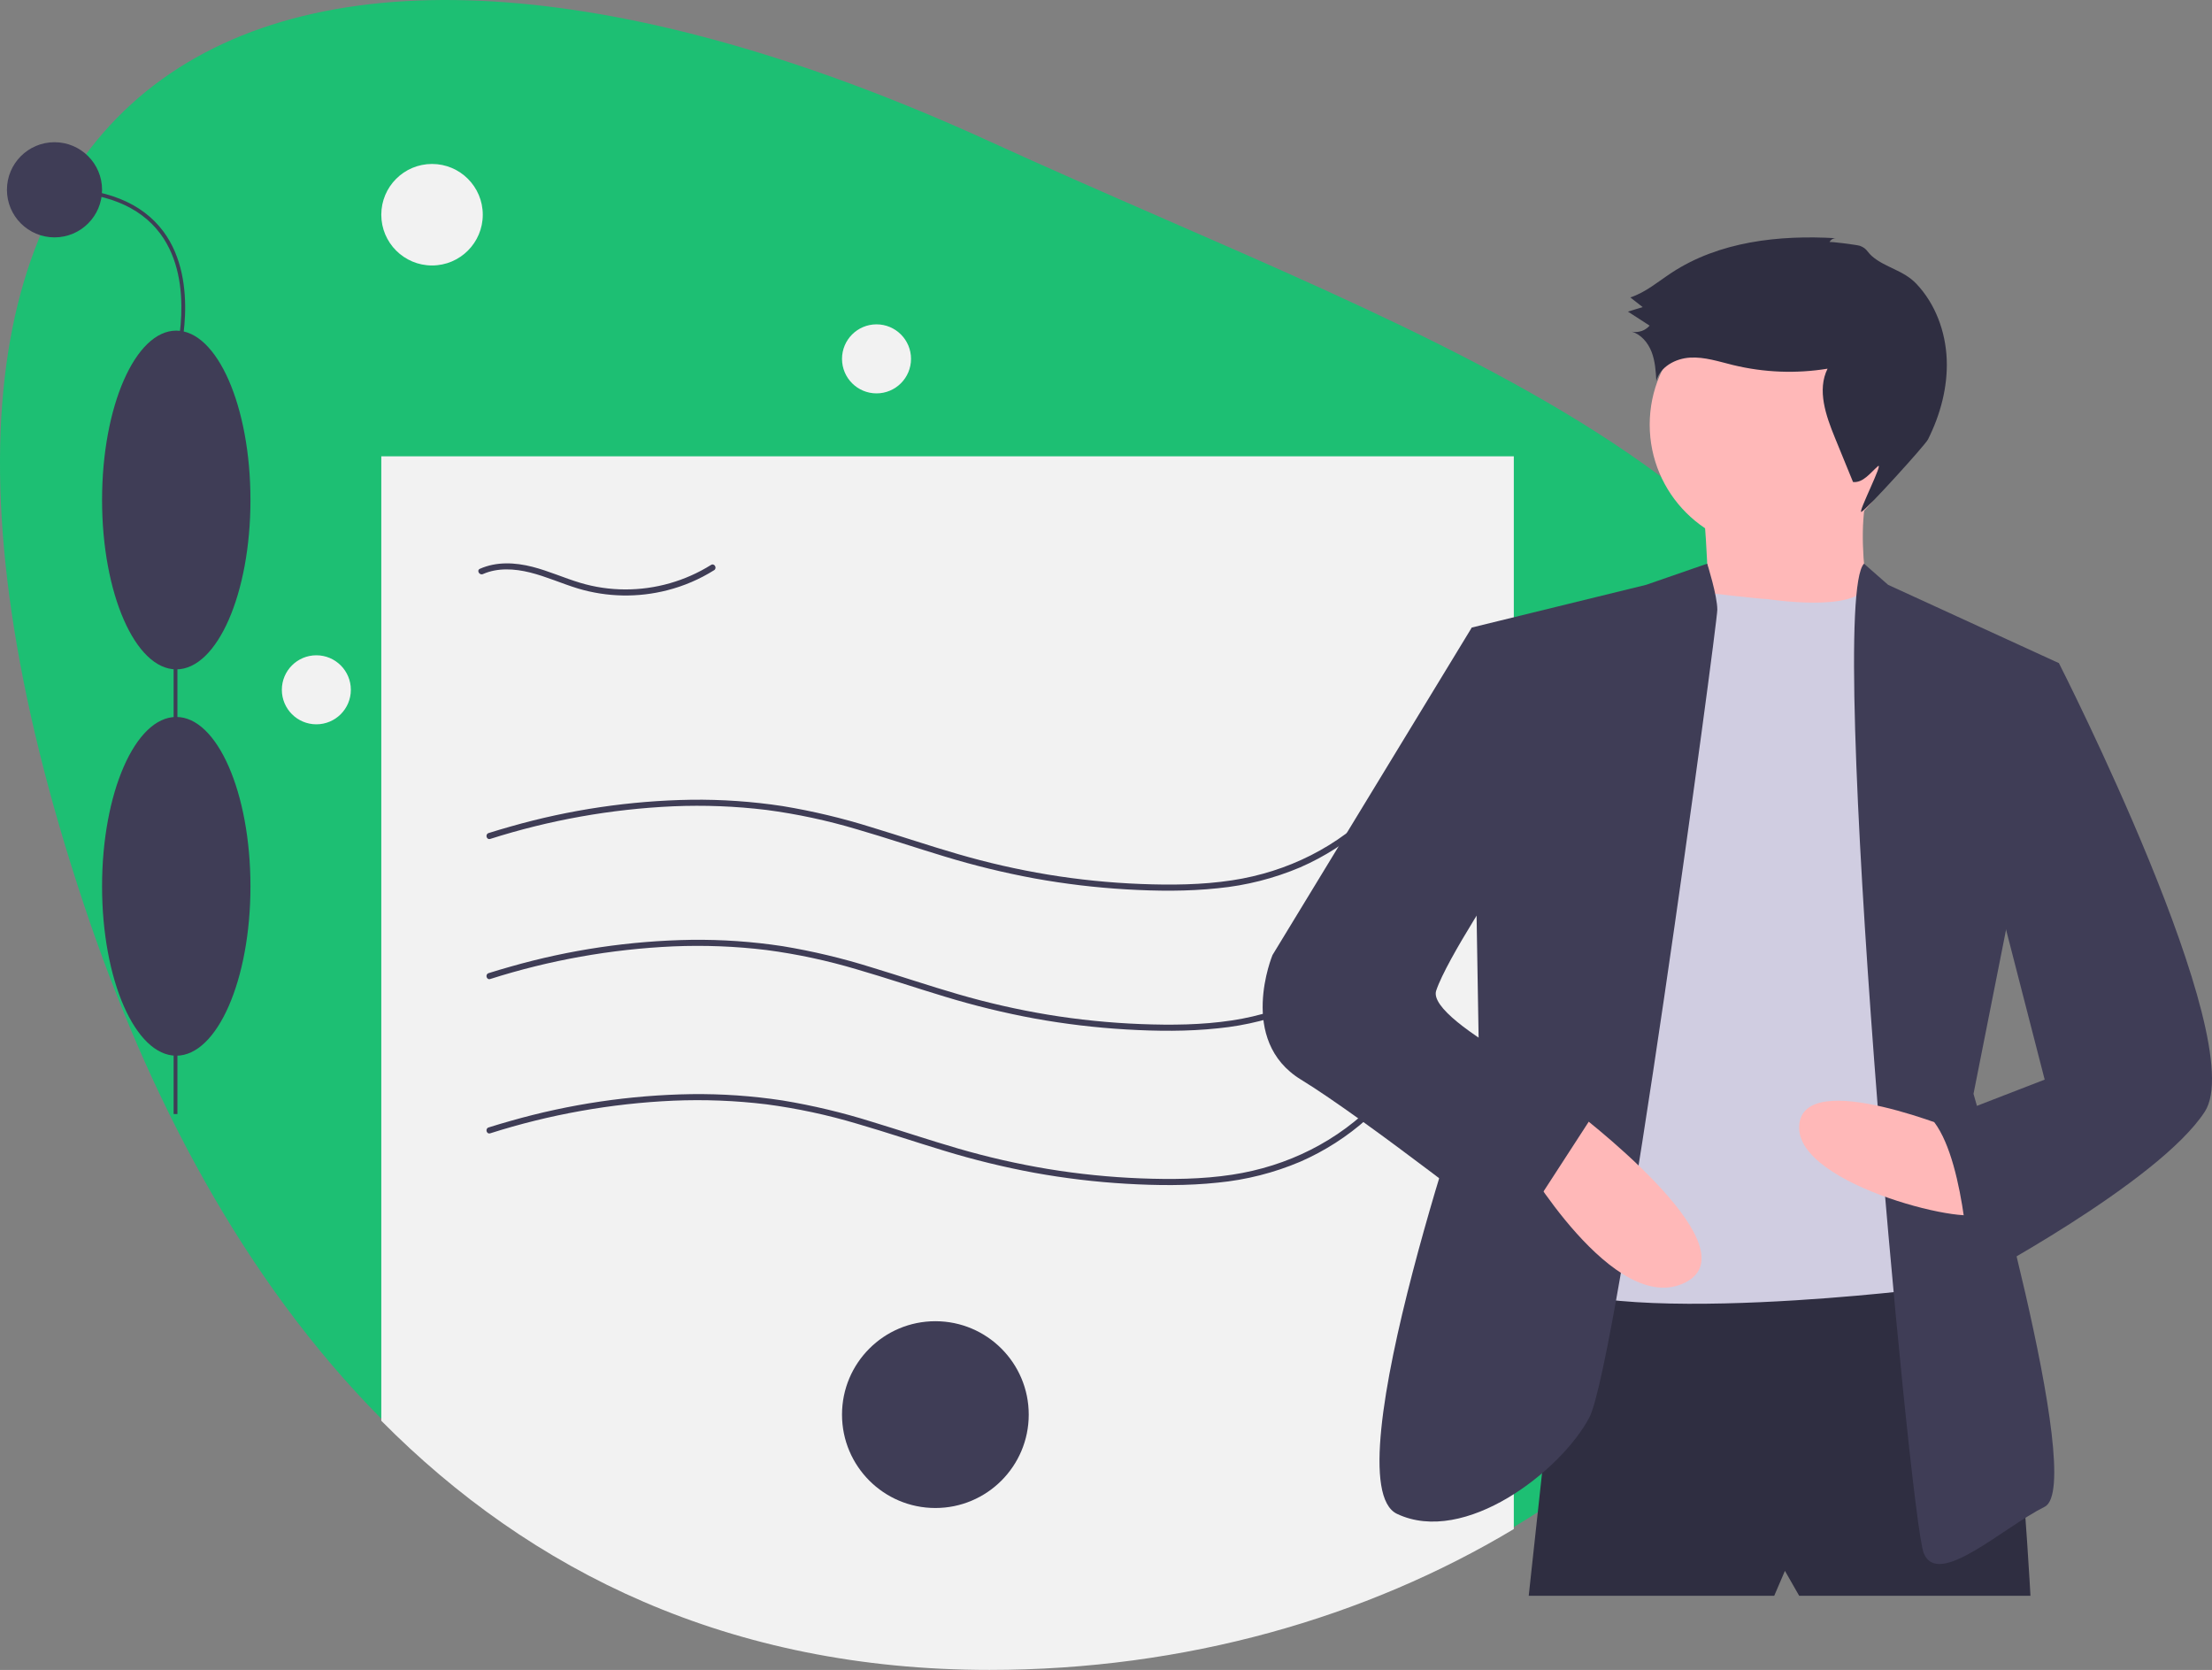 <svg width="420" height="317" viewBox="0 0 420 317" fill="none" xmlns="http://www.w3.org/2000/svg">
<rect x="0" y="0" width="420" height="317" fill="#808080" stroke="none"/>
<g clip-path="url(#clip0_600_2584)">
<path d="M359.832 171.725C359.832 220.482 331.25 263.617 287.433 289.875C259.34 306.713 224.981 316.615 187.881 316.615C138.458 316.615 100.757 297.934 72.398 269.317C46.258 242.948 28.057 208.134 15.93 171.725C-38.211 9.164 52.231 -35.185 187.881 26.835C274.25 66.327 359.832 91.706 359.832 171.725Z" fill="#1DBF73"/>
<path d="M287.433 86.623V290.26C259.34 307.099 224.98 317 187.881 317C138.457 317 100.757 298.319 72.397 269.703V86.623H287.433Z" fill="#F2F2F2"/>
<path d="M93.08 185.847C104.339 182.265 116.021 180.182 127.823 179.652C133.738 179.4 139.662 179.632 145.539 180.345C151.359 181.115 157.108 182.346 162.733 184.027C168.29 185.636 173.77 187.495 179.309 189.165C184.935 190.884 190.655 192.28 196.441 193.346C202.196 194.388 208.009 195.081 213.848 195.421C219.629 195.757 225.468 195.823 231.233 195.207C236.618 194.688 241.893 193.351 246.875 191.241C251.522 189.213 255.816 186.459 259.596 183.081C260.54 182.239 261.448 181.359 262.32 180.443C262.834 179.905 262.018 179.086 261.502 179.625C254.132 187.33 244.445 192.108 233.938 193.703C228.214 194.572 222.381 194.623 216.606 194.399C210.703 194.171 204.819 193.576 198.989 192.618C193.23 191.663 187.533 190.366 181.927 188.734C176.421 187.139 170.99 185.3 165.503 183.641C159.968 181.903 154.318 180.557 148.594 179.612C142.853 178.738 137.051 178.335 131.245 178.408C119.643 178.593 108.116 180.301 96.958 183.486C95.556 183.879 94.161 184.295 92.773 184.732C92.065 184.954 92.367 186.07 93.08 185.847H93.08Z" fill="#3F3D56"/>
<path d="M93.08 215.138C104.339 211.556 116.021 209.473 127.823 208.943C133.738 208.691 139.662 208.923 145.539 209.636C151.359 210.406 157.108 211.637 162.733 213.317C168.29 214.927 173.77 216.786 179.309 218.456C184.935 220.175 190.655 221.571 196.441 222.637C202.196 223.679 208.009 224.372 213.848 224.712C219.629 225.048 225.468 225.114 231.233 224.498C236.618 223.979 241.893 222.642 246.875 220.532C251.522 218.504 255.816 215.75 259.596 212.372C260.54 211.53 261.448 210.65 262.32 209.734C262.834 209.196 262.018 208.377 261.502 208.916C254.132 216.621 244.445 221.399 233.938 222.994C228.214 223.863 222.381 223.914 216.606 223.69C210.703 223.462 204.819 222.867 198.989 221.909C193.23 220.954 187.533 219.657 181.927 218.025C176.421 216.43 170.99 214.591 165.503 212.932C159.968 211.194 154.318 209.848 148.594 208.903C142.853 208.029 137.051 207.626 131.245 207.699C119.643 207.884 108.116 209.592 96.958 212.777C95.556 213.17 94.161 213.586 92.773 214.023C92.065 214.244 92.367 215.361 93.08 215.138H93.08Z" fill="#3F3D56"/>
<path d="M93.08 159.254C104.339 155.672 116.021 153.589 127.823 153.059C133.738 152.807 139.662 153.039 145.539 153.752C151.359 154.522 157.108 155.753 162.733 157.433C168.29 159.043 173.77 160.902 179.309 162.572C184.935 164.291 190.655 165.687 196.441 166.753C202.196 167.795 208.009 168.488 213.848 168.828C219.629 169.164 225.468 169.23 231.233 168.614C236.618 168.095 241.893 166.758 246.875 164.648C251.522 162.62 255.816 159.866 259.596 156.488C260.54 155.646 261.448 154.766 262.32 153.85C262.834 153.312 262.018 152.493 261.502 153.032C254.132 160.737 244.445 165.515 233.938 167.11C228.214 167.979 222.381 168.03 216.606 167.806C210.703 167.578 204.819 166.983 198.989 166.025C193.23 165.07 187.533 163.773 181.927 162.141C176.421 160.546 170.99 158.707 165.503 157.048C159.968 155.31 154.318 153.964 148.594 153.019C142.853 152.145 137.051 151.742 131.245 151.815C119.643 152 108.116 153.708 96.958 156.893C95.556 157.286 94.161 157.702 92.773 158.139C92.065 158.36 92.367 159.477 93.08 159.254H93.08Z" fill="#3F3D56"/>
<path d="M91.703 108.974C94.5 107.734 97.705 107.95 100.608 108.669C103.738 109.444 106.685 110.791 109.767 111.723C115.282 113.367 121.141 113.478 126.714 112.045C129.852 111.244 132.846 109.961 135.59 108.24C136.218 107.845 135.639 106.844 135.006 107.241C130.116 110.295 124.463 111.907 118.698 111.891C115.806 111.887 112.931 111.464 110.161 110.634C107.102 109.717 104.178 108.385 101.079 107.595C97.796 106.759 94.275 106.577 91.12 107.975C90.441 108.276 91.028 109.273 91.703 108.974Z" fill="#3F3D56"/>
<path d="M177.603 286.264C187.393 286.264 195.33 278.326 195.33 268.535C195.33 258.744 187.393 250.806 177.603 250.806C167.813 250.806 159.876 258.744 159.876 268.535C159.876 278.326 167.813 286.264 177.603 286.264Z" fill="#3F3D56"/>
<path d="M82.032 50.395C87.353 50.395 91.666 46.081 91.666 40.759C91.666 35.438 87.353 31.124 82.032 31.124C76.711 31.124 72.397 35.438 72.397 40.759C72.397 46.081 76.711 50.395 82.032 50.395Z" fill="#F2F2F2"/>
<path d="M166.427 74.675C170.045 74.675 172.979 71.742 172.979 68.123C172.979 64.505 170.045 61.571 166.427 61.571C162.809 61.571 159.876 64.505 159.876 68.123C159.876 71.742 162.809 74.675 166.427 74.675Z" fill="#F2F2F2"/>
<path d="M60.066 137.497C63.684 137.497 66.617 134.563 66.617 130.945C66.617 127.326 63.684 124.393 60.066 124.393C56.448 124.393 53.515 127.326 53.515 130.945C53.515 134.563 56.448 137.497 60.066 137.497Z" fill="#F2F2F2"/>
<path d="M33.689 82.271H32.967V211.476H33.689V82.271Z" fill="#3F3D56"/>
<path d="M33.468 200.403C41.248 200.403 47.556 186.008 47.556 168.251C47.556 150.494 41.248 136.099 33.468 136.099C25.687 136.099 19.38 150.494 19.38 168.251C19.38 186.008 25.687 200.403 33.468 200.403Z" fill="#3F3D56"/>
<path d="M33.468 127.067C41.248 127.067 47.556 112.672 47.556 94.915C47.556 77.158 41.248 62.763 33.468 62.763C25.687 62.763 19.38 77.158 19.38 94.915C19.38 112.672 25.687 127.067 33.468 127.067Z" fill="#3F3D56"/>
<path d="M33.813 68.646L33.121 68.439C33.165 68.293 37.412 53.737 30.438 44.366C26.499 39.074 19.74 36.39 10.349 36.39V35.668C19.983 35.668 26.937 38.45 31.02 43.938C38.209 53.602 33.858 68.497 33.813 68.646Z" fill="#3F3D56"/>
<path d="M10.349 45.061C15.336 45.061 19.38 41.017 19.38 36.029C19.38 31.041 15.336 26.997 10.349 26.997C5.362 26.997 1.318 31.041 1.318 36.029C1.318 41.017 5.362 45.061 10.349 45.061Z" fill="#3F3D56"/>
<path d="M297.019 240.755L290.263 302.921H336.882L338.909 298.191L341.612 302.921H385.529C385.529 302.921 382.151 238.728 376.07 236.701C369.989 234.674 297.019 240.755 297.019 240.755Z" fill="#2F2E41"/>
<path d="M336.883 104.261C349.943 104.261 360.531 93.672 360.531 80.611C360.531 67.549 349.943 56.961 336.883 56.961C323.823 56.961 313.235 67.549 313.235 80.611C313.235 93.672 323.823 104.261 336.883 104.261Z" fill="#FFB8B8"/>
<path d="M323.368 95.476C323.368 95.476 325.395 117.099 323.368 118.451C321.341 119.802 355.799 119.126 355.799 119.126C355.799 119.126 351.07 99.531 355.799 90.071L323.368 95.476Z" fill="#FFB8B8"/>
<path d="M335.532 113.721C335.532 113.721 352.917 116.429 354.359 111.02L363.233 123.181L363.909 244.809C363.909 244.809 291.615 253.594 288.912 239.404C286.21 225.214 316.614 113.045 316.614 113.045L324.268 112.549C324.268 112.549 334.181 113.721 335.532 113.721Z" fill="#D0CDE1"/>
<path d="M324.152 107L312.559 111.018L279.452 119.126L280.803 200.212C280.803 200.212 252.426 281.298 265.263 287.38C278.101 293.461 296.343 279.271 301.748 269.135C307.153 258.999 326.072 118.451 326.072 115.748C326.072 113.045 324.152 107 324.152 107Z" fill="#3F3D56"/>
<path d="M353.923 107L358.501 111.018L390.933 125.883L374.717 207.645C374.717 207.645 396.338 281.974 388.23 286.028C380.122 290.082 367.961 301.57 365.258 294.812C362.555 288.055 346.641 114.47 353.923 107Z" fill="#3F3D56"/>
<path d="M372.691 215.078C372.691 215.078 342.287 202.239 341.611 213.727C340.936 225.214 376.069 233.322 376.069 229.944C376.069 226.565 372.691 215.078 372.691 215.078Z" fill="#FFB8B8"/>
<path d="M298.37 210.348C298.37 210.348 333.504 236.701 319.991 243.458C306.478 250.215 288.911 219.808 288.911 219.808L298.37 210.348Z" fill="#FFB8B8"/>
<path d="M347.381 45.967C347.492 45.732 347.671 45.535 347.894 45.403C348.118 45.27 348.376 45.207 348.636 45.222C337.809 44.574 326.406 45.836 317.349 51.803C314.812 53.474 312.443 55.517 309.555 56.459L311.899 58.297L309.099 59.151L313.22 61.816C312.804 62.289 312.27 62.644 311.673 62.844C311.075 63.044 310.435 63.082 309.818 62.956C311.609 63.479 312.928 65.073 313.598 66.815C314.268 68.557 314.388 70.454 314.501 72.317C315.194 69.629 318.127 68.047 320.898 67.886C323.668 67.725 326.371 68.639 329.067 69.297C334.94 70.724 341.04 70.959 347.005 69.987C344.98 74.052 346.688 78.902 348.408 83.106L351.841 91.501C353.747 91.692 355.095 89.797 356.531 88.529C357.839 87.373 352.629 97.538 353.435 97.165C354.483 96.682 365.544 84.469 366.062 83.437C368.425 78.73 369.843 73.479 369.63 68.216C369.417 62.953 367.491 57.687 363.864 53.868C361.401 51.276 357.994 50.821 355.483 48.667C354.495 47.819 354.492 47.156 353.134 46.661C352.683 46.497 347.455 45.801 347.381 45.967Z" fill="#2F2E41"/>
<path d="M284.181 121.153L279.452 119.126L241.616 181.292C241.616 181.292 234.859 197.509 247.021 204.942C259.183 212.375 287.56 234.674 287.56 234.674L303.775 209.672C303.775 209.672 270.669 194.131 272.695 188.049C274.722 181.968 285.533 165.751 285.533 165.751L284.181 121.153Z" fill="#3F3D56"/>
<path d="M382.15 124.532L390.934 125.883C390.934 125.883 427.419 197.509 418.635 211.024C409.852 224.538 374.043 243.458 374.043 243.458C374.043 243.458 373.367 221.159 367.286 213.051L388.231 204.942L376.745 160.345L382.15 124.532Z" fill="#3F3D56"/>
</g>
<defs>
<clipPath id="clip0_600_2584">
<rect width="420" height="317" fill="white"/>
</clipPath>
</defs>
</svg>
